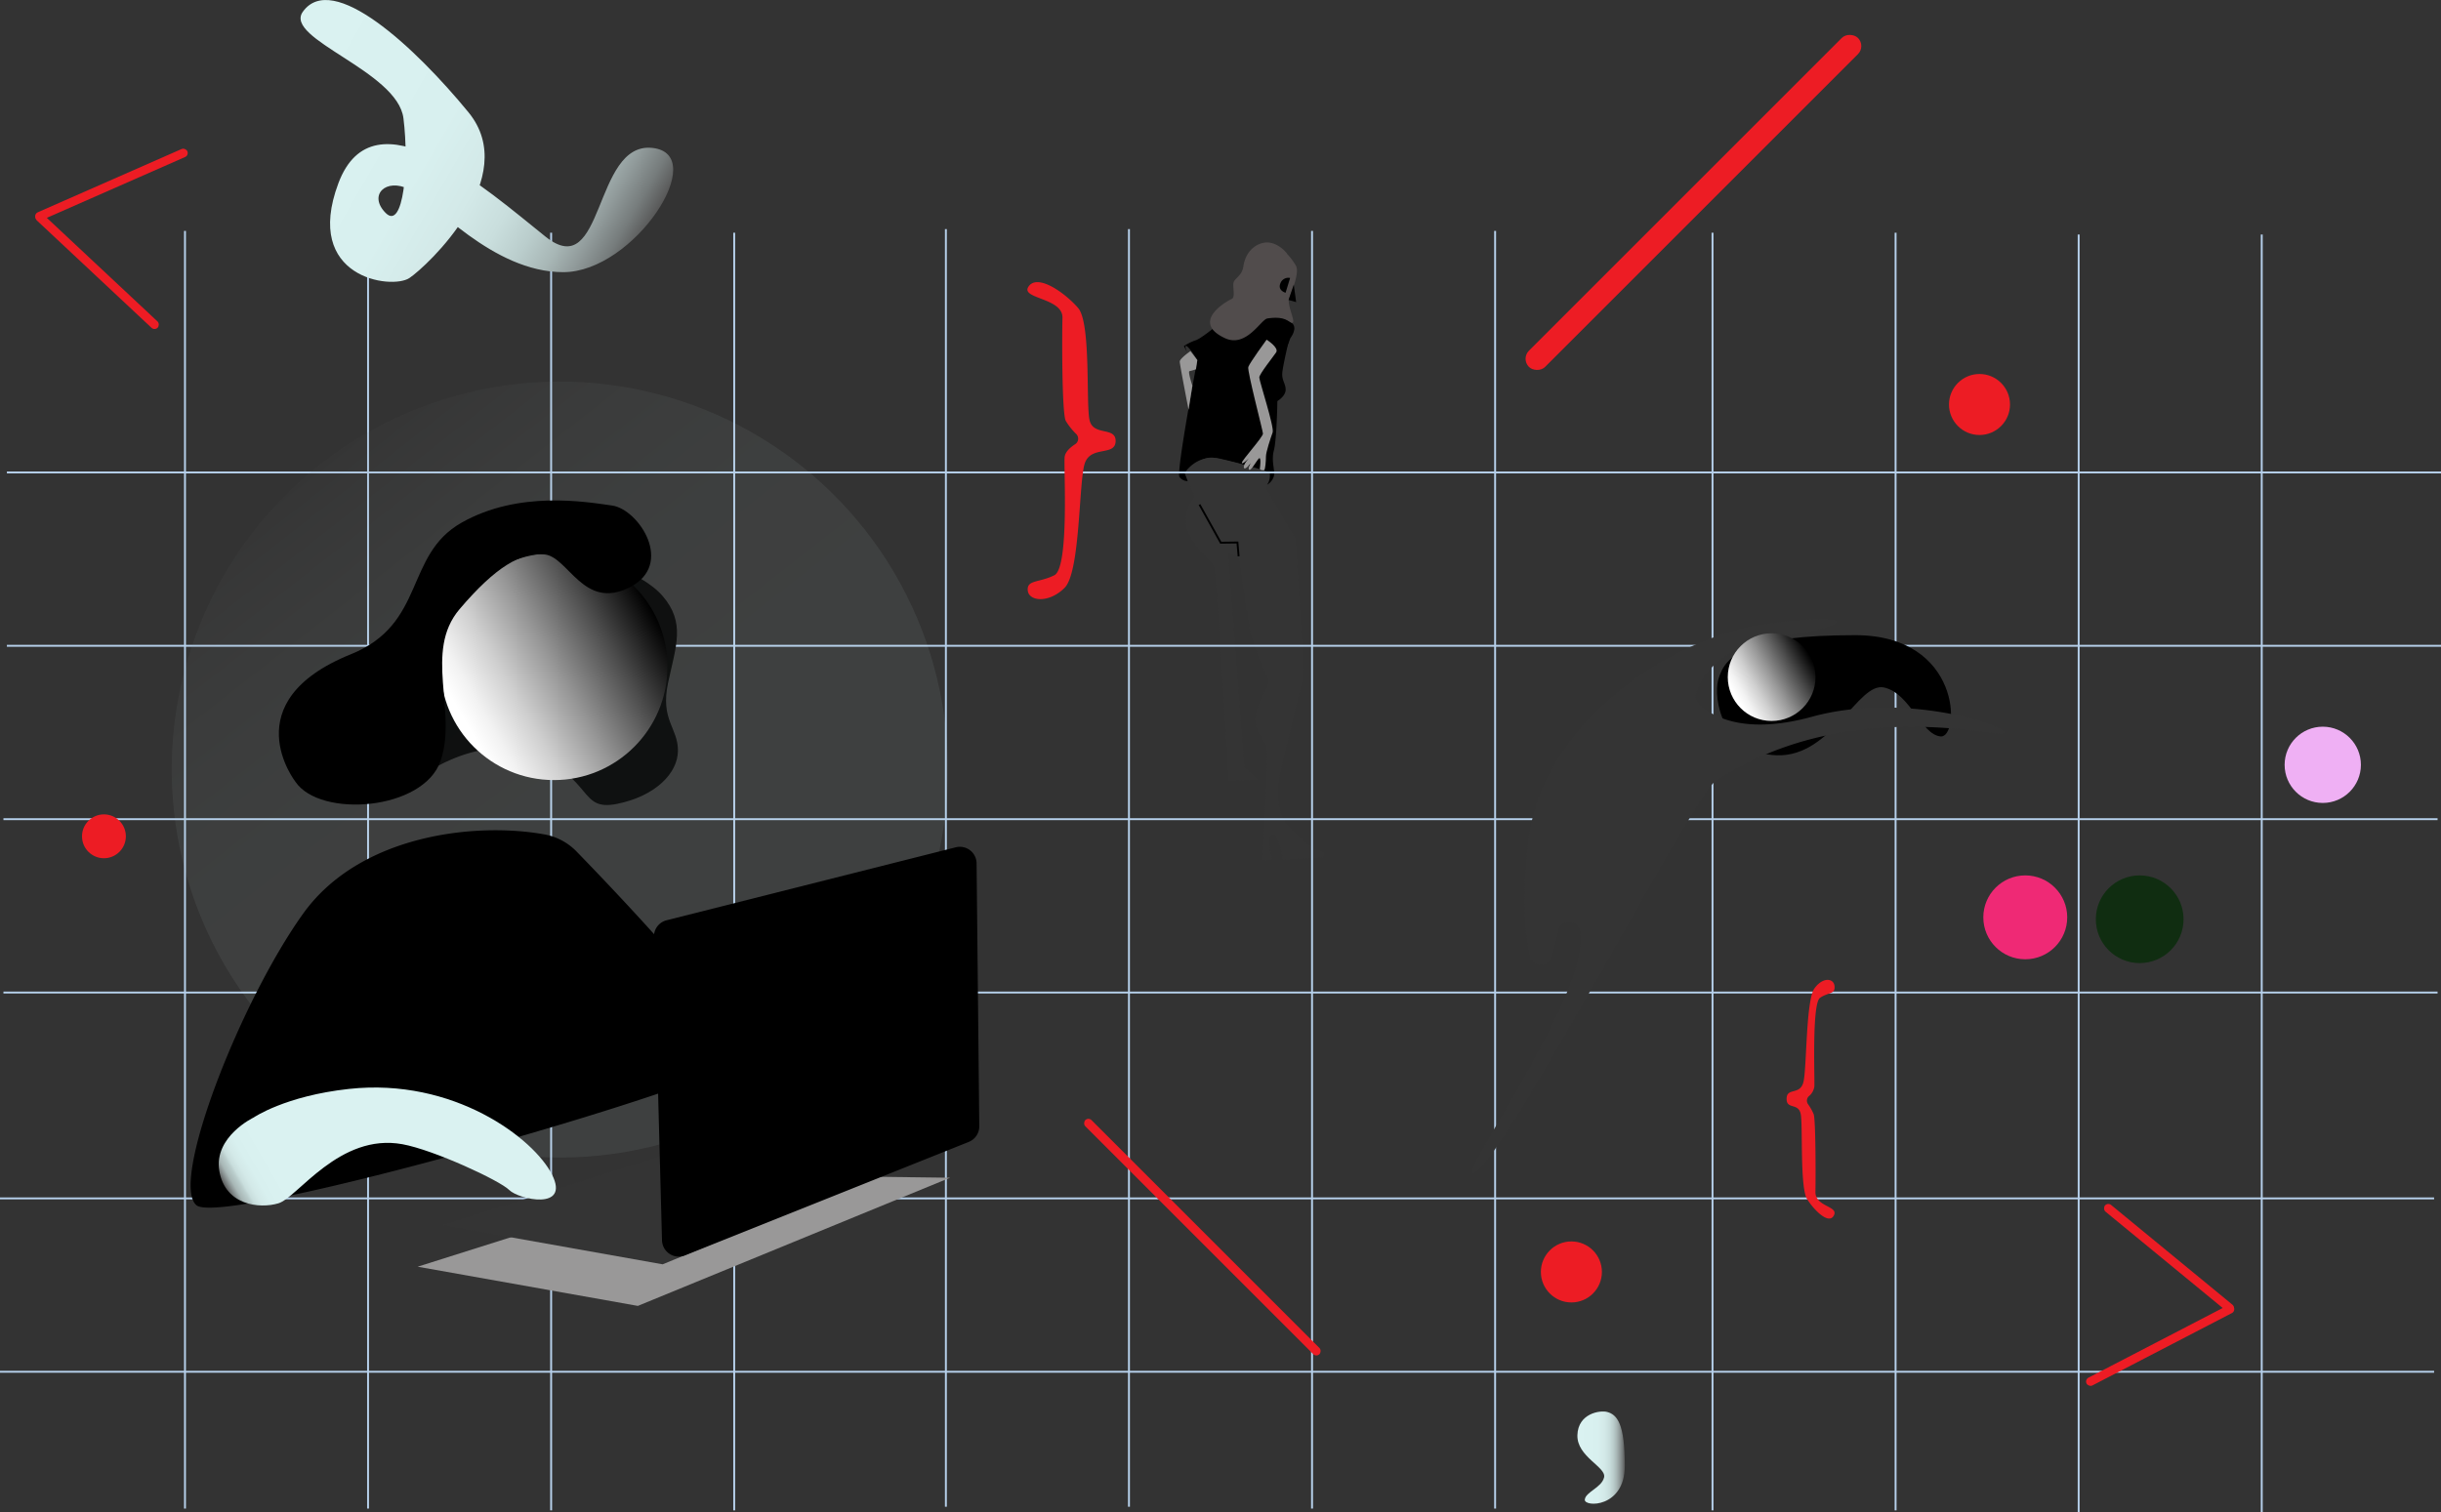 <svg id="Layer_1" data-name="Layer 1" xmlns="http://www.w3.org/2000/svg" xmlns:xlink="http://www.w3.org/1999/xlink" viewBox="0 0 1280 793.17"><rect x="0" y="0" width="1280" height="793.17" fill="#333333" stroke="none"/><defs><style>.cls-1{fill:#343434;}.cls-2{fill:#999898;}.cls-3,.cls-5,.cls-6{fill:none;}.cls-3{stroke:#000;}.cls-3,.cls-6{stroke-miterlimit:10;}.cls-4{fill:#514c4c;}.cls-6{stroke:#b6d0eb;}.cls-7{opacity:0.07;fill:url(#linear-gradient);}.cls-8{fill:url(#linear-gradient-2);}.cls-9{fill:url(#linear-gradient-3);}.cls-10{fill:url(#linear-gradient-4);}.cls-11{fill:url(#linear-gradient-5);}.cls-12{fill:#ed1c24;}.cls-13{fill:url(#linear-gradient-6);}.cls-14{fill:#ef2975;}.cls-15{fill:#102d11;}.cls-16{fill:#efb0f4;}</style><linearGradient id="linear-gradient" x1="149.34" y1="436.07" x2="556.34" y2="436.07" gradientTransform="translate(-102.52 798.36) rotate(-90)" gradientUnits="userSpaceOnUse"><stop offset="0.04" stop-color="#daf2f1"/><stop offset="0.44" stop-color="#d8f0ef"/><stop offset="0.58" stop-color="#d3e9e8"/><stop offset="0.68" stop-color="#c9dedd"/><stop offset="0.76" stop-color="#bacdcc"/><stop offset="0.83" stop-color="#a8b7b6"/><stop offset="0.89" stop-color="#919b9b"/><stop offset="0.95" stop-color="#767c7c"/><stop offset="1" stop-color="#585858"/><stop offset="1" stop-color="#565656"/></linearGradient><linearGradient id="linear-gradient-2" x1="238.96" y1="379.43" x2="342.04" y2="319.92" gradientUnits="userSpaceOnUse"><stop offset="0.04" stop-color="#fff"/><stop offset="0.13" stop-color="#f2f2f2"/><stop offset="0.29" stop-color="#cfcfcf"/><stop offset="0.5" stop-color="#979797"/><stop offset="0.76" stop-color="#4b4b4b"/><stop offset="1"/></linearGradient><linearGradient id="linear-gradient-3" x1="174.52" y1="692.94" x2="305.93" y2="617.07" gradientUnits="userSpaceOnUse"><stop offset="0" stop-color="#565656"/><stop offset="0" stop-color="#585858"/><stop offset="0.01" stop-color="#767c7c"/><stop offset="0.02" stop-color="#919b9b"/><stop offset="0.03" stop-color="#a8b7b6"/><stop offset="0.05" stop-color="#bacdcc"/><stop offset="0.06" stop-color="#c9dedd"/><stop offset="0.08" stop-color="#d3e9e8"/><stop offset="0.11" stop-color="#d8f0ef"/><stop offset="0.18" stop-color="#daf2f1"/></linearGradient><linearGradient id="linear-gradient-4" x1="180.5" y1="79.58" x2="365.35" y2="186.31" gradientTransform="matrix(1, 0, 0, 1, 0, 0)" xlink:href="#linear-gradient"/><linearGradient id="linear-gradient-5" x1="909.08" y1="366.67" x2="948.92" y2="343.67" xlink:href="#linear-gradient-2"/><linearGradient id="linear-gradient-6" x1="867.14" y1="806.38" x2="892" y2="806.38" gradientTransform="matrix(1, 0, 0, 1, 0, 0)" xlink:href="#linear-gradient"/></defs><title>web-world-characters</title><g id="lady"><path d="M662.5,226.71s-2-4.67,0-3.17,5.33,7.17,5.33,7.17-11.17,59-9.33,61.33a5.44,5.44,0,0,0,4.33,2.17l-1.58-4.33s8.08-9.5,15.92-7.83,28.17,6.67,28.58,7.83.08,5-1.58,6.33a7.46,7.46,0,0,0,3.83-4.67c.67-3.17-1.5-7.83,0-13.5s1.83-25.83,1.83-25.83,4.33-2.5,4.33-6-2.33-4.83-1.67-9.67,3.67-17.5,3.67-17.5,4-5.33.5-7.67-9.5-6.17-12.67-3.67-12.33,14-19.67,10.83-8.5-4.17-8.5-4.17-6.5,5.33-9,6a26.56,26.56,0,0,0-6,3Z" transform="translate(-40 -41.83)"/><path class="cls-1" d="M711,448.38c-.75,3.25-2.5,18.25,3.5,25.25s14,14,16.75,14,4.25,4,1.75,4-20.25,1.25-20.25,1.25-2.25-14.75-5.75-13.25.25,13,.25,13l-5.25.5s3.25-56.25,2.25-59.75-7-7.25-5.75-16.25,8.25-16,6.25-19.75-8.5-20.75-9-23.25-6.25-40.5-6.25-40.5l-5.5-1.75,8.5,112.25,7.25,6.75-15.5.5S678,341.63,676.5,338.63s-13.25-11.25-14.5-22.25,5.75-11.25,3.75-16-4.5-10.5-4.5-10.5,6-10,18.25-7.5a228.31,228.31,0,0,1,26.25,7.5L704,298.13l15.5,26.75,4.25,70.5Z" transform="translate(-40 -41.83)"/><path class="cls-2" d="M664.25,226s-5.62,3.88-5.62,5.5,4.63,25.25,4.63,25.25l2-12.62s-2.5-7.5-1.5-7.62a24.05,24.05,0,0,0,3.38-1l.71-4.79Z" transform="translate(-40 -41.83)"/><path class="cls-3" d="M701.63,223s-1.25-5.12,1-4.5,9,8.63,7.63,9.25-2.75,1.13-2.75,1.13,1.75,2.25,3.25,1.75S716.17,219,716.17,219s4.29-5.42.5-7.67-6.17-3.62-7.67-1.25-8.62,8.88-8.62,8.88Z" transform="translate(-40 -41.83)"/><path class="cls-2" d="M704.17,220s6.67,4.17,5,6.67-8.83,11.33-8.83,13.17,8,26.17,7,28.83-3.5,10.33-3.5,12.5-.33,7.17-1,7.33-2.33-.17-2.21-.85.69-5.5-.19-5.5-4.19,6.62-5.31,6.12.75-3.56.75-3.56-3.19,4.25-3.62,2.38,2.94-5.19,2.94-5.19-3.87,3.94-4,2.69,11.19-13.56,11.06-15.37-8.31-32.81-7.69-34.87S704.17,220,704.17,220Z" transform="translate(-40 -41.83)"/><path class="cls-4" d="M715.13,175.25c-1-1.75-6.62-7.5-12.87-6s-9.5,6.88-10.25,12.25-5,6.25-5.25,9,1,7.38-.87,8.13-22.21,11.92-3.54,20.58c11.21,5.2,18.87-9.81,22.21-10.33,10.71-1.67,11.79,3,13.29,2.17s-3.08-9.29-1.83-12.79,5.63-13.5,3.5-17.12A31.84,31.84,0,0,0,715.13,175.25Z" transform="translate(-40 -41.83)"/><path d="M716.5,187.63l-2.37,7.75s-4.25-1.12-2.75-4.87A4.44,4.44,0,0,1,716.5,187.63Z" transform="translate(-40 -41.83)"/><polygon points="675.67 157.34 679.67 158.46 678.42 149.34 675.67 157.34"/><polyline class="cls-3" points="629 264.67 640.13 284.67 648.88 284.55 649.5 291.8"/><line class="cls-5" x1="640.5" y1="289.05" x2="644" y2="290.05"/></g><g id="grid"><line class="cls-6" x1="97" y1="121.12" x2="97" y2="791.28"/><line class="cls-6" x1="193" y1="121.12" x2="193" y2="791.28"/><line class="cls-6" x1="289" y1="122.07" x2="289" y2="792.23"/><line class="cls-6" x1="385" y1="122.07" x2="385" y2="792.23"/><line class="cls-6" x1="496" y1="120.17" x2="496" y2="790.33"/><line class="cls-6" x1="592" y1="120.17" x2="592" y2="790.33"/><line class="cls-6" x1="688" y1="121.12" x2="688" y2="791.28"/><line class="cls-6" x1="784" y1="121.12" x2="784" y2="791.28"/><line class="cls-6" x1="898" y1="122.07" x2="898" y2="792.23"/><line class="cls-6" x1="994" y1="122.07" x2="994" y2="792.23"/><line class="cls-6" x1="1090" y1="123.01" x2="1090" y2="793.17"/><line class="cls-6" x1="1186" y1="123.01" x2="1186" y2="793.17"/><line class="cls-6" y1="719.53" x2="1276.39" y2="719.53"/><line class="cls-6" y1="628.59" x2="1276.39" y2="628.59"/><line class="cls-6" x1="1.8" y1="520.61" x2="1278.2" y2="520.61"/><line class="cls-6" x1="1.8" y1="429.68" x2="1278.2" y2="429.68"/><line class="cls-6" x1="3.61" y1="338.74" x2="1280" y2="338.74"/><line class="cls-6" x1="3.61" y1="247.81" x2="1280" y2="247.81"/></g><path d="M251.5,455.5s36-31,68-18,24,30,44,26,32-16,32-28-9.33-16-5.17-35.5,9.17-31.5-2.83-45.5-43.17-21.83-43.17-21.83L303.5,329.5l-45,46Z" transform="translate(-40 -41.83)"/><circle class="cls-7" cx="333.55" cy="445.52" r="203.5" transform="translate(-243.62 258.13) rotate(-38.02)"/><circle class="cls-8" cx="290.5" cy="349.67" r="59.5"/><path d="M195,452c13,19,67,15,76-11s-9-57.33,10-79.67,32.33-30,44.67-28.67S346,362,370,350s5-41-9-43-49-8-79,9-18.54,53.09-58,69C162,410,195,452,195,452Z" transform="translate(-40 -41.83)"/><path d="M342.31,488.45a31.24,31.24,0,0,0-16.81-8.95C289.7,473,228.83,479.42,199,521c-33,46-70,141-56,153s278-64,286-77C435.78,586,364.3,511.07,342.31,488.45Z" transform="translate(-40 -41.83)"/><polygon class="cls-2" points="334.47 684.98 219 664.42 371.65 616.17 498.19 617.75 334.47 684.98"/><polygon class="cls-1" points="347.47 663.17 232 642.61 384.65 594.36 511.19 595.95 347.47 663.17"/><path d="M541.18,486.27,389.53,524.54a8.77,8.77,0,0,0-6.62,8.74l4.23,159.14a8.77,8.77,0,0,0,12,7.91L548,640.79a8.77,8.77,0,0,0,5.51-8.23L552.1,494.68A8.77,8.77,0,0,0,541.18,486.27Z" transform="translate(-40 -41.83)"/><path class="cls-9" d="M173,628s-21,10-18,28,21,20,31,17,32-37,65-31c16.49,3,51,19,56,24s32,11,22.5-8S278,607,223,613C189.46,616.66,173,628,173,628Z" transform="translate(-40 -41.83)"/><path d="M941,398.4c-2.64,9.57,1.87,38.7,30.79,39.6s42.45-38.7,56.21-35.55,19.36,24.75,29.62,25.65,11.19-53.1-44.78-53.1S944.68,384.9,941,398.4Z" transform="translate(-40 -41.83)"/><path class="cls-10" d="M198.79,48c-10.21,14.29,49.67,31,52.77,55.88s0,59-9.31,49.67,0-18.63,12.42-12.42,43.46,43.46,80.71,43.46,77.61-62.08,46.56-65.19-24.83,71.4-55.88,46.56S236,88.32,217.42,138s27.94,55.88,37.25,49.67,59-52.77,31-86.92S214.31,26.23,198.79,48Z" transform="translate(-40 -41.83)"/><path class="cls-1" d="M939,452c71.08-47.38,154.79-21.19,152.43-25.91s-54.28-21.24-101.47-8.26c-36.74,10.1-53.46-1.24-59.07-6.77a5.83,5.83,0,0,1-1.42-6c2.52-7.45,11.92-25.06,45.15-29.68,42.48-5.9,36.58-13-10.62-5.9S848.36,420.19,841.28,483.91c-3.32,29.91-1.71,48.38.95,59.56a5.86,5.86,0,0,0,11.37.07l3.49-13.69a5.86,5.86,0,0,1,11.42.3C874.82,561.87,802.59,661,813,657c15.34-5.9,111.84-192,126-205" transform="translate(-40 -41.83)"/><circle class="cls-11" cx="929" cy="355.17" r="23"/><path class="cls-12" d="M1001.75,679.11c2.12-4.75-9.94-4.28-9.78-12.2s.16-37.68-.93-40.67a26.7,26.7,0,0,0-3-5.3,3.24,3.24,0,0,1,.35-4,8.15,8.15,0,0,0,3-5.06c.31-3.85-1.4-43.67,3-46.67s7.92-1.71,7.61-6-6.06-5.14-10.56,1.07-4,41.74-5.74,49-8.7,2.78-8.85,8.78,6.37,1.93,7.45,8.35-.47,38.32,3.26,44.31S999.27,684.68,1001.75,679.11Z" transform="translate(-40 -41.83)"/><path class="cls-12" d="M579.21,192.34c-3.89,6.32,18.2,5.69,17.92,16.21s-.28,50.05,1.71,54a34.77,34.77,0,0,0,5.57,7,3.45,3.45,0,0,1-.64,5.29c-2.44,1.58-5.19,3.94-5.5,6.72-.57,5.12,2.56,58-5.4,62s-14.5,2.28-13.94,8,11.09,6.83,19.34-1.42,7.39-55.46,10.52-65.13,15.93-3.7,16.21-11.66-11.66-2.56-13.65-11.09.85-50.91-6-58.87S583.76,184.95,579.21,192.34Z" transform="translate(-40 -41.83)"/><rect class="cls-12" x="806" y="142" width="244" height="12" rx="6" ry="6" transform="translate(127.15 657.72) rotate(-45)"/><rect class="cls-12" x="583.69" y="688.45" width="173.62" height="4.58" rx="2.29" ry="2.29" transform="translate(644.81 -313.63) rotate(45)"/><circle class="cls-12" cx="1038" cy="212.17" r="16"/><circle class="cls-12" cx="54.5" cy="438.67" r="11.5"/><circle class="cls-12" cx="824" cy="667.17" r="16"/><rect class="cls-12" x="1133.85" y="699.52" width="86.97" height="4.58" rx="2.29" ry="2.29" transform="translate(673.74 -629.88) rotate(39.43)"/><rect class="cls-12" x="1129.26" y="745.18" width="86.97" height="4.58" rx="2.29" ry="2.29" transform="translate(-252.49 582.49) rotate(-27.43)"/><rect class="cls-12" x="47.44" y="181.66" width="86.97" height="4.58" rx="2.29" ry="2.29" transform="translate(-8.41 338.54) rotate(-136.88)"/><rect class="cls-12" x="54.96" y="136.38" width="86.97" height="4.58" rx="2.29" ry="2.29" transform="translate(204.4 184.13) rotate(156.25)"/><path class="cls-13" d="M882.77,782.44c-3.77-1-15.27.74-15.62,12.14s15.27,16.74,14,22.17-9.76,7.64-10.12,11.68S892,832.85,892,810.77,888.09,783.91,882.77,782.44Z" transform="translate(-40 -41.83)"/><circle class="cls-14" cx="1062" cy="481.17" r="22"/><circle class="cls-15" cx="1122" cy="482.17" r="23"/><circle class="cls-16" cx="1218" cy="401.17" r="20"/></svg>